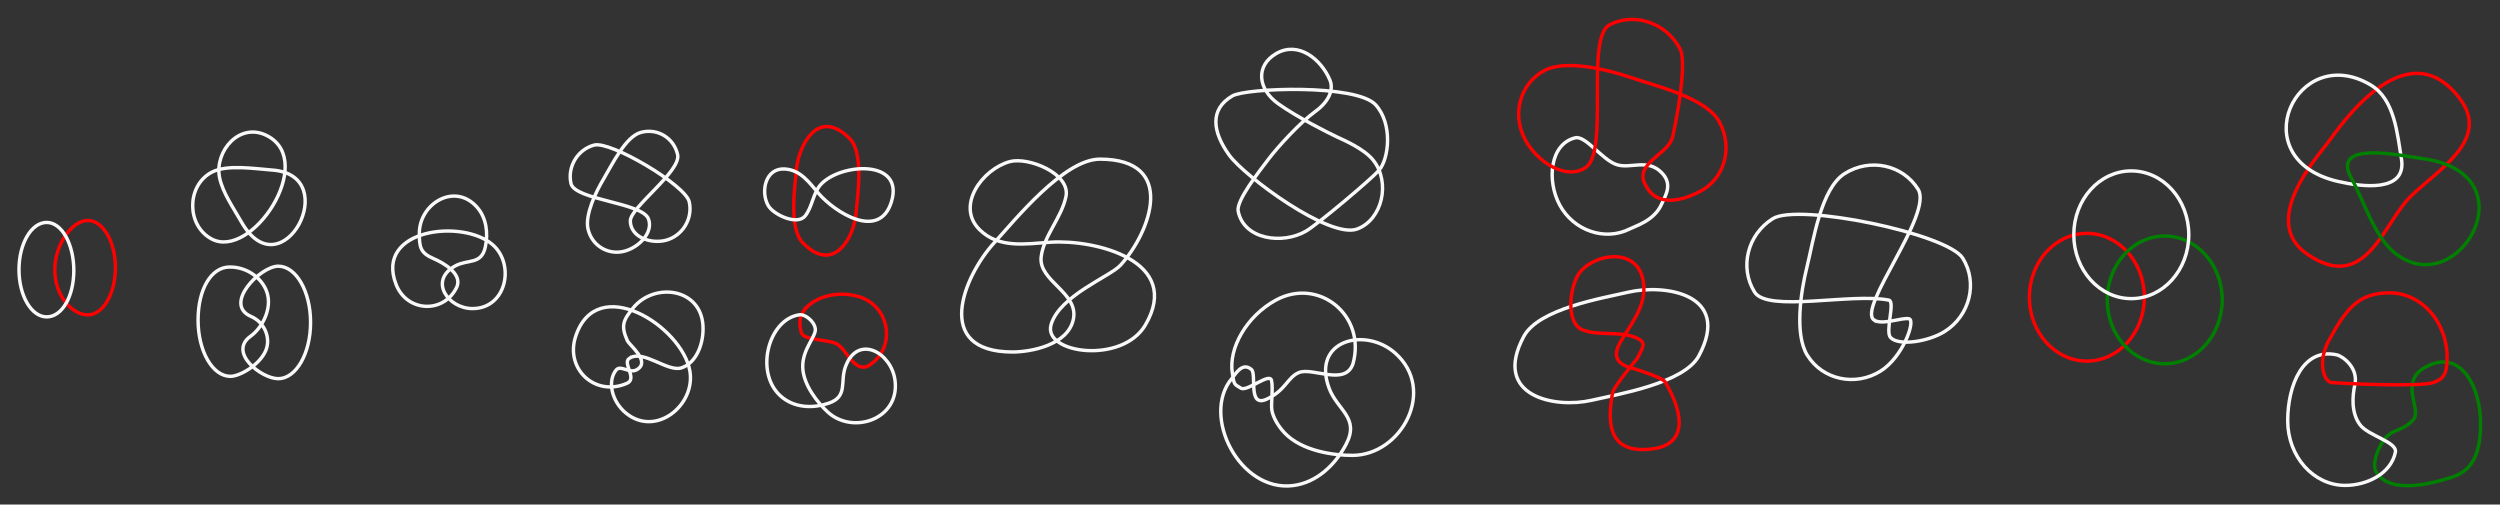 <?xml version="1.0" encoding="UTF-8" standalone="no"?>
<svg
   xmlns:dc="http://purl.org/dc/elements/1.1/"
   xmlns:cc="http://creativecommons.org/ns#"
   xmlns:rdf="http://www.w3.org/1999/02/22-rdf-syntax-ns#"
   xmlns:svg="http://www.w3.org/2000/svg"
   xmlns="http://www.w3.org/2000/svg"
   xmlns:sodipodi="http://sodipodi.sourceforge.net/DTD/sodipodi-0.dtd"
   xmlns:inkscape="http://www.inkscape.org/namespaces/inkscape"
   version="1.1"
   id="svg2"
   xml:space="preserve"
   width="1454.005"
   height="293.427"
   viewBox="0 0 1454.005 293.427"
   sodipodi:docname="liste1.ai.svg"
   inkscape:version="1.0.2-2 (e86c870879, 2021-01-15)"><rect x="0" y="0" width="1454.005" height="293.427" fill="#333333" stroke="none"/><defs
     id="defs6"><clipPath
       clipPathUnits="userSpaceOnUse"
       id="clipPath18"><path
         d="M 0,907.087 H 680.315 V 0 H 0 Z"
         id="path16" /></clipPath></defs><sodipodi:namedview
     pagecolor="#9e9e83"
     bordercolor="#666666"
     borderopacity="1"
     objecttolerance="10"
     gridtolerance="10"
     guidetolerance="10"
     inkscape:pageopacity="0"
     inkscape:pageshadow="2"
     inkscape:window-width="1920"
     inkscape:window-height="1001"
     id="namedview4"
     showgrid="false"
     inkscape:zoom="1.127786"
     inkscape:cx="1274.7279"
     inkscape:cy="294.79807"
     inkscape:window-x="-9"
     inkscape:window-y="-9"
     inkscape:window-maximized="1"
     inkscape:current-layer="g10"
     inkscape:document-rotation="0"
     units="px"
     fit-margin-top="10"
     fit-margin-left="10"
     fit-margin-right="10"
     fit-margin-bottom="10"
     lock-margins="true" /><g
     id="g10"
     inkscape:groupmode="layer"
     inkscape:label="liste1"
     transform="matrix(1.333,0,0,-1.333,185.001,1164.628)"><g
       id="g5088"
       transform="translate(-255.368,-75.812)"
       style="stroke:#f9f9f9"><path
         d="m 140.497,831.718 c 0,-11.38 7.667,-19.618 14.345,-19.618 6.679,0 12.094,9.226 12.094,20.605 0,11.381 -5.414,20.606 -12.094,20.606 -6.678,0 -14.345,-10.213 -14.345,-21.594 z"
         style="fill:none;stroke:#ff0000;stroke-width:1.496;stroke-linecap:butt;stroke-linejoin:miter;stroke-miterlimit:4;stroke-dasharray:none;stroke-opacity:1"
         id="path22" /><path
         d="m 124.865,831.847 c 0,-11.38 5.414,-20.606 12.091,-20.606 6.679,0 11.829,8.849 11.829,20.229 0,11.38 -5.15,20.984 -11.829,20.984 -6.677,0 -12.091,-9.227 -12.091,-20.607 z"
         style="fill:none;stroke:#f9f9f9;stroke-width:1.496;stroke-linecap:butt;stroke-linejoin:miter;stroke-miterlimit:4;stroke-dasharray:none;stroke-opacity:1"
         id="path26" /></g><path
       d="m -21.948,744.818 c 1.454,-6.738 -2.701,-14.388 -7.535,-17.85 -9.882,-7.075 4.788,-18.502 12.094,-18.502 7.79,0 14.106,10.988 14.106,24.541 0,13.555 -6.316,24.542 -14.106,24.542 -7.793,0 -24.253,-16.633 -11.805,-21.964 5.838,-2.501 8.696,-9.367 6.349,-14.877 -2.701,-6.337 -11.39,-11.219 -15.412,-11.219 -7.793,0 -14.109,10.988 -14.109,24.54 0,13.555 5.745,22.968 13.534,23.15 8.37,0.197 15.432,-5.626 16.884,-12.361 z"
       style="fill:none;stroke:#f9f9f9;stroke-width:1.496;stroke-linecap:butt;stroke-linejoin:miter;stroke-miterlimit:4;stroke-dasharray:none;stroke-opacity:1"
       id="path30" /><g
       id="g5084"
       transform="translate(-295.269,-73.152)"
       style="stroke:#f9f9f9"><path
         d="m 527.309,886.262 c -13.934,14.236 -22.476,-3.139 -23.368,-13.631 -0.624,-7.352 -3.369,-25.419 2.85,-31.771 13.453,-13.746 22.271,2.299 23.179,12.804 0.637,7.338 3.538,26.263 -2.661,32.599"
         style="fill:none;stroke:#ff0000;stroke-width:1.496;stroke-linecap:butt;stroke-linejoin:miter;stroke-miterlimit:4;stroke-dasharray:none;stroke-opacity:1"
         id="path34" /><path
         d="m 514.658,866.41 c -3.449,-3.736 -3.683,-9.738 -6.864,-13.767 -3.44,-4.356 -13.906,0.523 -16.17,4.564 -3.373,6.025 -1.237,16.524 7.402,15.902 6.836,-0.492 10.534,-5.915 14.534,-10.576 7.254,-8.449 26.492,-20.623 31.797,-3.93 6.035,18.996 -22.099,17.119 -30.698,7.806"
         style="fill:none;stroke:#f9f9f9;stroke-width:1.496;stroke-linecap:butt;stroke-linejoin:miter;stroke-miterlimit:4;stroke-dasharray:none;stroke-opacity:1"
         id="path38" /></g><g
       id="g5066"
       transform="translate(192.856,167.585)"
       style="stroke:#f9f9f9"><path
         d="m 603.966,576.417 c 0,-15.387 -11.232,-27.86 -25.088,-27.86 -13.854,0 -25.086,12.472 -25.086,27.86 0,15.387 11.231,27.862 25.086,27.862 13.856,0 25.088,-12.475 25.088,-27.862 z"
         style="fill:none;stroke:#ff0000;stroke-width:1.496;stroke-linecap:butt;stroke-linejoin:miter;stroke-miterlimit:4;stroke-dasharray:none;stroke-opacity:1"
         id="path42" /><path
         d="m 637.935,575.255 c 0,-15.387 -11.228,-27.861 -25.082,-27.861 -13.858,0 -25.089,12.474 -25.089,27.861 0,15.388 11.231,27.863 25.089,27.863 13.853,0 25.082,-12.475 25.082,-27.863 z"
         style="fill:none;stroke:#008000;stroke-width:1.496;stroke-linecap:butt;stroke-linejoin:miter;stroke-miterlimit:4;stroke-dasharray:none;stroke-opacity:1"
         id="path46" /><path
         d="m 623.347,603.674 c 0,-15.387 -11.232,-27.861 -25.089,-27.861 -13.855,0 -25.085,12.474 -25.085,27.861 0,15.387 11.23,27.861 25.085,27.861 13.856,0 25.089,-12.474 25.089,-27.861 z"
         style="fill:none;stroke:#f9f9f9;stroke-width:1.496;stroke-linecap:butt;stroke-linejoin:miter;stroke-miterlimit:4;stroke-dasharray:none;stroke-opacity:1"
         id="path50" /></g><path
       d="m 414.74,804.347 c -4.168,-5.505 -14.212,-18.191 -13.303,-22.778 2.49,-12.563 19.465,-14.611 29.567,-8.732 5.287,3.077 28.596,22.778 31.835,26.491 4.378,5.019 6.159,20.256 -1.404,28.617 -8.314,9.192 -56.507,7.398 -62.521,3.897 -10.099,-5.878 -8.632,-15.758 -1.401,-25.813 6.646,-9.237 43.785,-36.738 55.842,-32.259 10.946,4.065 14.737,20.285 7.009,30.02 -3.962,4.99 -12.753,8.725 -15.87,10.18 -3.114,1.457 -17.408,8.582 -25.646,14.506 -8.825,6.35 -9.984,16.506 -0.804,21.848 9.626,5.603 19.579,-2.456 23.424,-11.556 1.637,-3.869 -0.062,-9.149 -6.424,-13.754 -6.784,-4.911 -16.56,-15.723 -20.304,-20.667 z"
       style="fill:none;stroke:#f9f9f9;stroke-width:1.496;stroke-linecap:butt;stroke-linejoin:miter;stroke-miterlimit:4;stroke-dasharray:none;stroke-opacity:1"
       id="path54" /><path
       d="m 315.487,761.669 c 1.137,9.202 8.989,17.115 10.829,26.346 1.983,9.975 -16.496,17.35 -24.529,15.157 -11.977,-3.266 -23.754,-19.347 -13.108,-29.749 8.424,-8.23 19.956,-6.143 30.801,-5.418 19.664,1.319 57.964,-8.167 41.409,-36.204 -10.143,-17.173 -44.92,-12.353 -41.055,0.344 3.864,12.698 25.714,20.832 30.273,25.848 13.174,14.498 24.868,46.261 -8.994,46.261 -15.651,0 -36.971,-26.461 -46.206,-36.591 -13.178,-14.46 -26.981,-47.552 8.088,-47.552 7.875,0 24.398,2.963 26.581,14.505 2.183,11.543 -15.398,16.458 -14.088,27.052"
       style="fill:none;stroke:#f9f9f9;stroke-width:1.496;stroke-linecap:butt;stroke-linejoin:miter;stroke-miterlimit:4;stroke-dasharray:none;stroke-opacity:1"
       id="path58" /><path
       d="m 120.401,810.383 c -7.199,-1.95 -11.703,-9.452 -10.063,-16.755 1.64,-7.305 31.143,-8.231 33.821,-15.488 2.166,-5.87 -4.098,-12.312 -10.395,-14.019 -7.2,-1.949 -14.365,2.39 -16.003,9.695 -1.406,6.259 3.599,16.438 6.73,21.662 3.715,6.197 9.563,18.604 16.37,20.45 7.198,1.949 14.363,-2.391 16.004,-9.695 1.641,-7.303 -20.667,-22.953 -20.633,-28.953 0.031,-7.017 8.878,-10.225 15.64,-8.393 7.197,1.95 11.703,9.45 10.061,16.754 -1.639,7.304 -34.336,26.693 -41.532,24.743 z"
       style="fill:none;stroke:#f9f9f9;stroke-width:1.496;stroke-linecap:butt;stroke-linejoin:miter;stroke-miterlimit:4;stroke-dasharray:none;stroke-opacity:1"
       id="path62" /><g
       id="g5076"
       transform="translate(192.856,167.585)"
       style="stroke:#f9f9f9"><path
         d="m 729.626,547.274 c 13.032,4.75 21.022,-10.344 21.022,-25.923 0,-15.582 -5.032,-21.164 -13.11,-23.668 -9.933,-3.08 -25.975,-6.836 -32.155,2.004 -2.808,4.007 1.279,12.574 3.954,15.527 3.625,4.008 7.545,2.753 12.039,7.85 4.121,4.673 -8.248,18.199 8.25,24.209 z"
         style="fill:none;stroke:#008000;stroke-width:1.496;stroke-linecap:butt;stroke-linejoin:miter;stroke-miterlimit:4;stroke-dasharray:none;stroke-opacity:1"
         id="path66" /><path
         d="m 713.479,508.729 c -2.014,-9.421 -12.487,-14.413 -21.885,-14.413 -13.855,0 -25.087,12.629 -25.087,28.21 0,15.579 6.72,31.976 21.393,28.755 2.583,-0.567 9.537,-5.594 7.914,-13.024 -1.013,-4.633 -1.755,-11.978 2.149,-17.364 3.623,-5.01 16.508,-7.546 15.516,-12.165 z"
         style="fill:none;stroke:#f9f9f9;stroke-width:1.496;stroke-linecap:butt;stroke-linejoin:miter;stroke-miterlimit:4;stroke-dasharray:none;stroke-opacity:1"
         id="path70" /><path
         d="m 685.776,539.175 c -3.728,0.399 -6.265,9.35 -1.318,18.368 7.471,13.617 12.661,20.791 26.512,20.791 13.86,0 25.089,-12.631 25.089,-28.211 0,-7.56 -1.817,-9.361 -5.778,-10.865 -5.811,-2.206 -42.214,-0.328 -44.504,-0.084 z"
         style="fill:none;stroke:#ff0000;stroke-width:1.496;stroke-linecap:butt;stroke-linejoin:miter;stroke-miterlimit:4;stroke-dasharray:none;stroke-opacity:1"
         id="path74" /></g><path
       d="m 135.806,717.362 c -3.187,-2.092 3.63,-8.824 -0.991,-10.882 -13.713,-6.108 -27.048,6.003 -22.501,20.244 9.089,28.479 46.614,4.582 49.913,-14.984 2.488,-14.76 -14.772,-28.947 -27.869,-18.325 -6.267,5.083 -8.236,13.957 -4.348,18.801 2.028,2.53 5.816,-1.825 9.207,0.254 5.924,3.625 -3.377,10.532 -4.304,12.622 -2.881,6.492 -1.846,8.838 2.505,14.203 9.257,11.413 29.659,8.786 30.517,-7.837 0.374,-7.289 -2.631,-15.969 -9.319,-18.245 -6.064,-2.065 -16.692,8.165 -22.811,4.147 z"
       style="fill:none;stroke:#f9f9f9;stroke-width:1.496;stroke-linecap:butt;stroke-linejoin:miter;stroke-miterlimit:4;stroke-dasharray:none;stroke-opacity:1"
       id="path78" /><path
       d="m 441.076,704.431 c -7.641,20.748 15.7,26.893 28.899,15.176 18.127,-16.092 2.714,-44.426 -18.495,-44.598 -8.18,-0.065 -22.309,1.823 -29.869,9.885 -2.742,2.925 -4.899,6.677 -5.439,9.626 -0.539,2.949 0.615,9.741 -0.197,13.209 -0.811,3.466 -10.19,-4.682 -13.181,-3.503 -3.3,1.979 -3.069,1.518 -3.894,6.629 -1.764,10.913 6.265,25.002 19.057,31.923 18.706,10.123 39.429,-6.801 33.582,-27.785 -3.321,-9.898 -17.581,-1.448 -23.532,-3.828 -5.053,-2.023 -5.837,-7.88 -14.184,-11.666 -8.349,-3.784 -4.164,10.966 -6.604,13.004 -3.987,3.327 -6.794,-1.863 -8.536,-3.939 -13.569,-16.16 3.352,-49.714 26.744,-46.729 10.259,1.306 18.326,8.954 23.082,17.974 6.157,11.68 -3.826,14.818 -7.434,24.621"
       style="fill:none;stroke:#f9f9f9;stroke-width:1.496;stroke-linecap:butt;stroke-linejoin:miter;stroke-miterlimit:4;stroke-dasharray:none;stroke-opacity:1"
       id="path82" /><g
       id="g5080"
       transform="translate(-295.269,-73.152)"
       style="stroke:#f9f9f9"><path
         d="m 506.72,810.588 c 3.981,6.37 14.395,9.628 24.038,6.965 14.101,-3.895 17.131,-22.442 4.747,-30.239 -6.127,-3.405 -9.863,7.231 -13.753,9.403 -3.756,2.096 -13.978,1.541 -15.515,4.671 -0.805,2.591 -1.381,6.216 0.482,9.2 z"
         style="fill:none;stroke:#ff0000;stroke-width:1.496;stroke-linecap:butt;stroke-linejoin:miter;stroke-miterlimit:4;stroke-dasharray:none;stroke-opacity:1"
         id="path86" /><path
         d="m 525.425,787.011 c 5.378,14.178 20.071,6.04 21.582,-6.246 2.075,-16.874 -18.493,-23.782 -29.422,-13.649 -4.216,3.909 -10.6,11.674 -10.861,19.394 -0.272,8.065 5.996,13.55 5.48,16.931 -0.551,3.606 -4.799,6.302 -6.619,6.094 -14.176,-1.635 -20.532,-26.762 -7.227,-36.528 5.834,-4.283 13.385,-4.3 19.856,-2.031 8.376,2.941 4.671,9.338 7.211,16.036"
         style="fill:none;stroke:#f9f9f9;stroke-width:1.496;stroke-linecap:butt;stroke-linejoin:miter;stroke-miterlimit:4;stroke-dasharray:none;stroke-opacity:1"
         id="path90" /></g><path
       d="m 59.852,757.669 c -11.693,-6.368 -3.213,-18.613 7.532,-18.613 14.759,0 18.67,19.154 8.843,27.814 -13.026,11.478 -51.7,7.035 -42.179,-17.33 4.76,-12.183 21.056,-12.853 26.547,-0.921 2.325,5.855 -6.282,10.551 -10.29,12.269 -5.712,2.451 -6.128,4.989 -6.128,11.034 0,12.859 15.317,22.32 25.059,11.494 4.272,-4.746 5.04,-11.498 3.725,-17.535 -1.702,-7.814 -7.588,-5.205 -13.109,-8.213"
       style="fill:none;stroke:#f9f9f9;stroke-width:1.496;stroke-linecap:butt;stroke-linejoin:miter;stroke-miterlimit:4;stroke-dasharray:none;stroke-opacity:1"
       id="path94" /><path
       d="m -33.549,777.002 c 17.642,-31.191 44.886,20.238 13.653,22.479 -7.347,0.528 -19.889,2.616 -26.586,-0.971 -10.979,-5.88 -10.979,-23.194 0,-29.073 17.435,-9.334 45.841,33.468 24.485,44.904 -12.084,6.471 -23.235,-6.482 -21.02,-17.975 1.285,-6.664 6.159,-13.516 9.468,-19.365"
       style="fill:none;stroke:#f9f9f9;stroke-width:1.496;stroke-linecap:butt;stroke-linejoin:miter;stroke-miterlimit:4;stroke-dasharray:none;stroke-opacity:1"
       id="path98" /><g
       id="g5071"
       transform="translate(192.856,167.585)"
       style="stroke:#f9f9f9"><path
         d="m 684.094,643.953 c -4.996,-6.677 -29.74,-34.307 -9.279,-48.584 25.737,-17.961 33.462,13.549 45.418,25.131 12.314,11.919 35.025,24.849 21.155,42.865 -23.405,30.393 -52.289,-12.733 -57.295,-19.412 z"
         style="fill:none;stroke:#ff0000;stroke-width:1.496;stroke-linecap:butt;stroke-linejoin:miter;stroke-miterlimit:4;stroke-dasharray:none;stroke-opacity:1"
         id="path102" /><path
         d="m 688.319,626.976 c -42,9.793 -18.036,61.24 14.335,42.094 10.618,-6.281 11.676,-21.649 13.461,-32.161 2.548,-14.97 -17.284,-12.384 -27.796,-9.933"
         style="fill:none;stroke:#f9f9f9;stroke-width:1.496;stroke-linecap:butt;stroke-linejoin:miter;stroke-miterlimit:4;stroke-dasharray:none;stroke-opacity:1"
         id="path106" /><path
         d="m 725.293,636.915 c 48.087,-6.404 15.888,-62.852 -11.708,-41.471 -9.293,7.198 -13.759,22.993 -19.286,32.907 -9.361,16.81 22.139,9.744 30.995,8.565"
         style="fill:none;stroke:#008000;stroke-width:1.496;stroke-linecap:butt;stroke-linejoin:miter;stroke-miterlimit:4;stroke-dasharray:none;stroke-opacity:1"
         id="path110" /></g><g
       id="g5057"
       transform="translate(187.536,159.605)"
       style="stroke:#f9f9f9"><path
         d="m 398.728,638.692 c -6.302,6.529 -13.797,1.402 -19.956,3.655 -6.308,2.305 -13.33,12.703 -17.822,11.603 -11.067,-2.706 -12.469,-18.679 -6.779,-29.263 6.058,-11.272 19.771,-15.96 30.627,-10.468 2.841,1.436 10.725,3.648 13.895,10.892 1.654,3.784 4.935,8.509 0.036,13.581 z"
         style="fill:none;stroke:#f9f9f9;stroke-width:1.496;stroke-linecap:butt;stroke-linejoin:miter;stroke-miterlimit:4;stroke-dasharray:none;stroke-opacity:1"
         id="path114" /><path
         d="m 391.825,633.006 c -5.89,9.664 9.958,13.652 11.655,21.391 3.671,16.755 5.691,33.813 3.195,38.454 -6.057,11.274 -19.768,15.959 -30.623,10.466 -10.858,-5.492 -0.11,-55.067 -10.46,-62.276 -8.373,-5.827 -21.138,2.191 -26.442,12.058 -6.06,11.273 -2.17,24.867 8.683,30.359 9.303,4.708 27.45,0.196 36.999,-3.06 11.32,-3.859 33.341,-8.936 39.067,-19.595 6.06,-11.276 2.172,-24.868 -8.681,-30.36 -2.926,-1.481 -17.408,-8.897 -23.394,2.561 z"
         style="fill:none;stroke:#ff0000;stroke-width:1.496;stroke-linecap:butt;stroke-linejoin:miter;stroke-miterlimit:4;stroke-dasharray:none;stroke-opacity:1"
         id="path118" /></g><path
       d="m 686.081,726.419 c 3.602,-3.829 16.584,-1.778 23.557,2.597 11.044,6.927 14.612,21.252 7.965,31.995 -6.643,10.744 -71.863,24.196 -82.91,17.268 -11.045,-6.931 -14.61,-21.253 -7.964,-31.995 5.629,-9.109 42.42,-0.29 58.6,-3.548 2.916,-0.584 -1.711,-13.694 0.752,-16.317 z"
       style="fill:none;stroke:#f9f9f9;stroke-width:1.496;stroke-linecap:butt;stroke-linejoin:miter;stroke-miterlimit:4;stroke-dasharray:none;stroke-opacity:1"
       id="path122" /><path
       d="m 678.902,734.042 c -7.595,5.182 25.865,46.278 19.22,57.023 -6.644,10.742 -20.986,13.836 -32.029,6.907 -10.446,-6.551 -13.654,-29.394 -16.589,-41.221 -2.478,-9.978 -5.456,-28.824 0.24,-38.031 6.645,-10.743 20.985,-13.837 32.034,-6.908 9.663,6.06 15.375,22.076 12.384,22.785 -2.987,0.714 -11.748,-2.948 -15.26,-0.554 z"
       style="fill:none;stroke:#f9f9f9;stroke-width:1.496;stroke-linecap:butt;stroke-linejoin:miter;stroke-miterlimit:4;stroke-dasharray:none;stroke-opacity:1"
       id="path126" /><g
       id="g5061"
       transform="translate(192.856,167.585)"
       style="stroke:#f9f9f9"><path
         d="m 409.609,550.883 c 14.499,27.175 -15.067,31.403 -30.941,27.713 -11.123,-2.586 -39.012,-7.174 -45.485,-19.3 -13.999,-26.238 13.734,-31.501 29.635,-27.831 11.104,2.565 40.336,7.328 46.791,19.419"
         style="fill:none;stroke:#f9f9f9;stroke-width:1.496;stroke-linecap:butt;stroke-linejoin:miter;stroke-miterlimit:4;stroke-dasharray:none;stroke-opacity:1"
         id="path130" /><path
         d="m 382.463,558.616 c -7.108,3.27 -16.06,0.755 -23.472,3.492 -8.014,2.959 -5.69,20.604 -0.79,25.843 7.307,7.806 23.77,9.68 26.87,-3.266 2.45,-10.236 -3.825,-18.229 -8.828,-26.305 -2.92,-4.707 -5.754,-10.78 5.331,-13.222 0,0 12.127,-3.727 13.302,-5.696 8.238,-13.775 10.844,-29.356 -9.651,-29.495 -15.158,-0.107 -15.589,12.32 -13.254,24.879 0.492,2.647 10.667,14.738 10.667,14.738 2.902,5.549 4.063,7.082 -0.175,9.031"
         style="fill:none;stroke:#ff0000;stroke-width:1.496;stroke-linecap:butt;stroke-linejoin:miter;stroke-miterlimit:4;stroke-dasharray:none;stroke-opacity:1"
         id="path134" /></g></g></svg>
